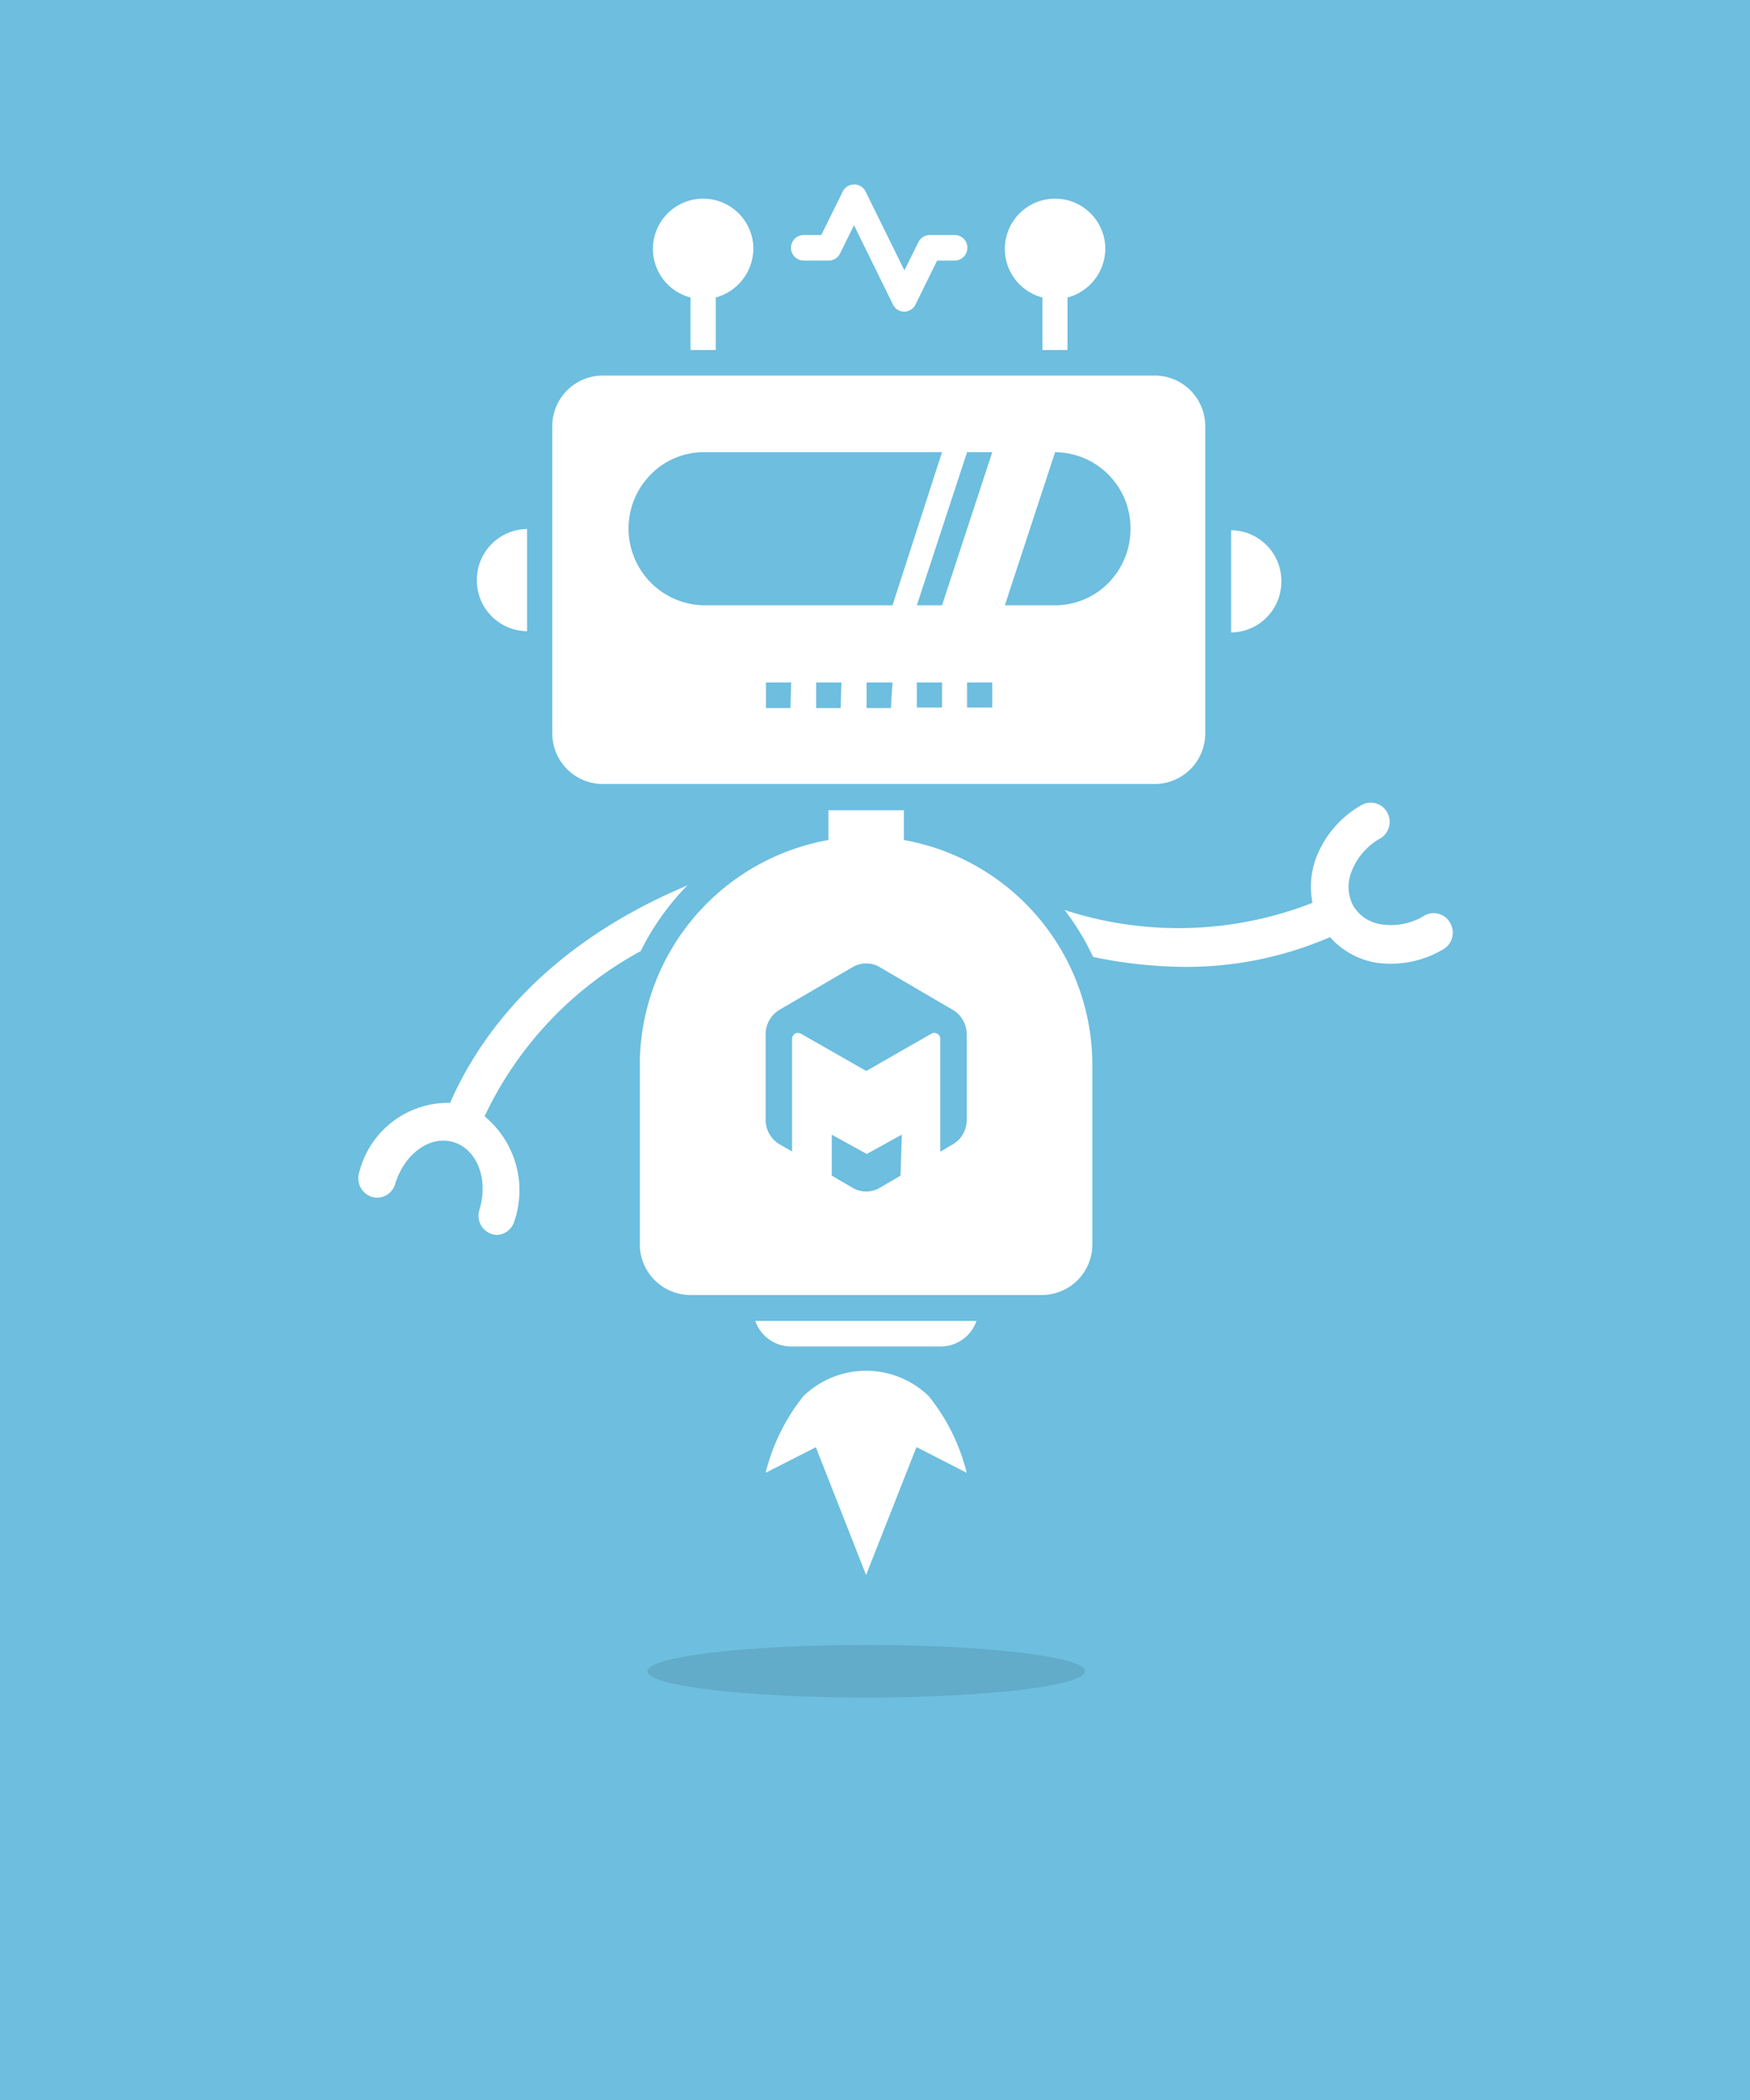 <svg xmlns="http://www.w3.org/2000/svg" viewBox="0 0 100 120"><defs><style>.a{fill:#6dbedf;}.b{opacity:0.1;}.c{fill:#fff;}</style></defs><rect class="a" width="100" height="120"/><ellipse class="b" cx="49.5" cy="95.5" rx="12.5" ry="1.5"/><path class="c" d="M82.86,52.73a1.07,1.07,0,0,0-1.48-.4,3.64,3.64,0,0,1-2.44.49,2.22,2.22,0,0,1-1.61-1.06,2.31,2.31,0,0,1-.1-1.95,3.68,3.68,0,0,1,1.64-1.9,1.1,1.1,0,0,0,.39-1.5,1.07,1.07,0,0,0-1.47-.4,5.88,5.88,0,0,0-2.58,3A4.75,4.75,0,0,0,75,51.59,21,21,0,0,1,60.83,52a14,14,0,0,1,1.63,2.68,25.92,25.92,0,0,0,5.24.57A20.6,20.6,0,0,0,76,53.55,4.53,4.53,0,0,0,78.57,55a5.58,5.58,0,0,0,.91.07,5.86,5.86,0,0,0,3-.83A1.1,1.1,0,0,0,82.86,52.73Z"/><path class="c" d="M45.9,79.79a11.42,11.42,0,0,0-2.15,4.37l2.87-1.46L49.49,90l2.88-7.31,2.87,1.47a11.34,11.34,0,0,0-2.16-4.37,5.14,5.14,0,0,0-7.18,0Z"/><path class="c" d="M43.16,75.48a2.16,2.16,0,0,0,2,1.46H53.8a2.16,2.16,0,0,0,2-1.46Z"/><path class="c" d="M51.65,48V46.3H47.34V48A13.08,13.08,0,0,0,36.56,60.89V71.1A2.9,2.9,0,0,0,39.44,74H59.55a2.89,2.89,0,0,0,2.87-2.92V60.89A13.07,13.07,0,0,0,51.65,48Zm-.19,19.18-1.18.69a1.53,1.53,0,0,1-1.57,0l-1.18-.69V64.84l2,1.1,2-1.1ZM55.24,64a1.62,1.62,0,0,1-.79,1.39l-.72.42V59.37a.34.34,0,0,0-.51-.3L49.5,61.2l-3.73-2.13a.34.34,0,0,0-.51.3V65.8l-.73-.42A1.63,1.63,0,0,1,43.75,64V59.1a1.63,1.63,0,0,1,.78-1.39l4.18-2.44a1.53,1.53,0,0,1,1.57,0l4.17,2.44a1.62,1.62,0,0,1,.79,1.39Z"/><path class="c" d="M39.06,50.69c-6.42,2.74-11,7-13.34,12.33a5.25,5.25,0,0,0-5.2,4,1.11,1.11,0,0,0,.72,1.37,1.07,1.07,0,0,0,1.34-.73c.52-1.73,2-2.81,3.35-2.39s2,2.15,1.46,3.88a1.1,1.1,0,0,0,1,1.42,1.09,1.09,0,0,0,1-.78,5.49,5.49,0,0,0-1.7-6,20.85,20.85,0,0,1,8.92-9.44,14.75,14.75,0,0,1,2.67-3.76Z"/><path class="c" d="M66,21.46H34.43a2.89,2.89,0,0,0-2.87,2.92V41.89a2.89,2.89,0,0,0,2.87,2.91H66a2.89,2.89,0,0,0,2.87-2.91V24.38A2.89,2.89,0,0,0,66,21.46Zm-20.83,19H43.77V39h1.44Zm2.87,0H46.64V39h1.44Zm2.87,0H49.52V39H51ZM40.18,34.59a4.39,4.39,0,0,1-3-7.47,4.24,4.24,0,0,1,3-1.28H53.83L51,34.59Zm13.65,5.84H52.39V39h1.44Zm2.87,0H55.26V39H56.7Zm-2.87-5.84H52.39l2.87-8.75H56.7Zm9.51-1.28a4.28,4.28,0,0,1-3.05,1.28H57.42l2.87-8.75a4.34,4.34,0,0,1,4.31,4.37A4.4,4.4,0,0,1,63.34,33.31Z"/><path class="c" d="M70.35,30.3h0a2.9,2.9,0,0,1,2.87,2.92h0a2.9,2.9,0,0,1-2.87,2.92h0V30.3Z"/><path class="c" d="M30.12,30.23h0v5.84h0a2.9,2.9,0,0,1-2.87-2.92h0A2.9,2.9,0,0,1,30.12,30.23Z"/><path class="c" d="M43.05,14.16A2.87,2.87,0,1,0,39.46,17v3H40.9V17A2.92,2.92,0,0,0,43.05,14.16Z"/><path class="c" d="M63.16,14.16A2.87,2.87,0,1,0,59.57,17v3H61V17A2.9,2.9,0,0,0,63.16,14.16Z"/><path class="c" d="M51.67,17.81a.72.72,0,0,1-.64-.4L48.8,12.87,48,14.49a.71.71,0,0,1-.64.4H45.93a.73.73,0,0,1,0-1.46h1l1.24-2.51a.73.73,0,0,1,1.28,0l2.23,4.53.8-1.61a.72.72,0,0,1,.64-.41h1.43a.73.73,0,0,1,0,1.46h-1l-1.24,2.52A.72.72,0,0,1,51.67,17.81Z"/></svg>